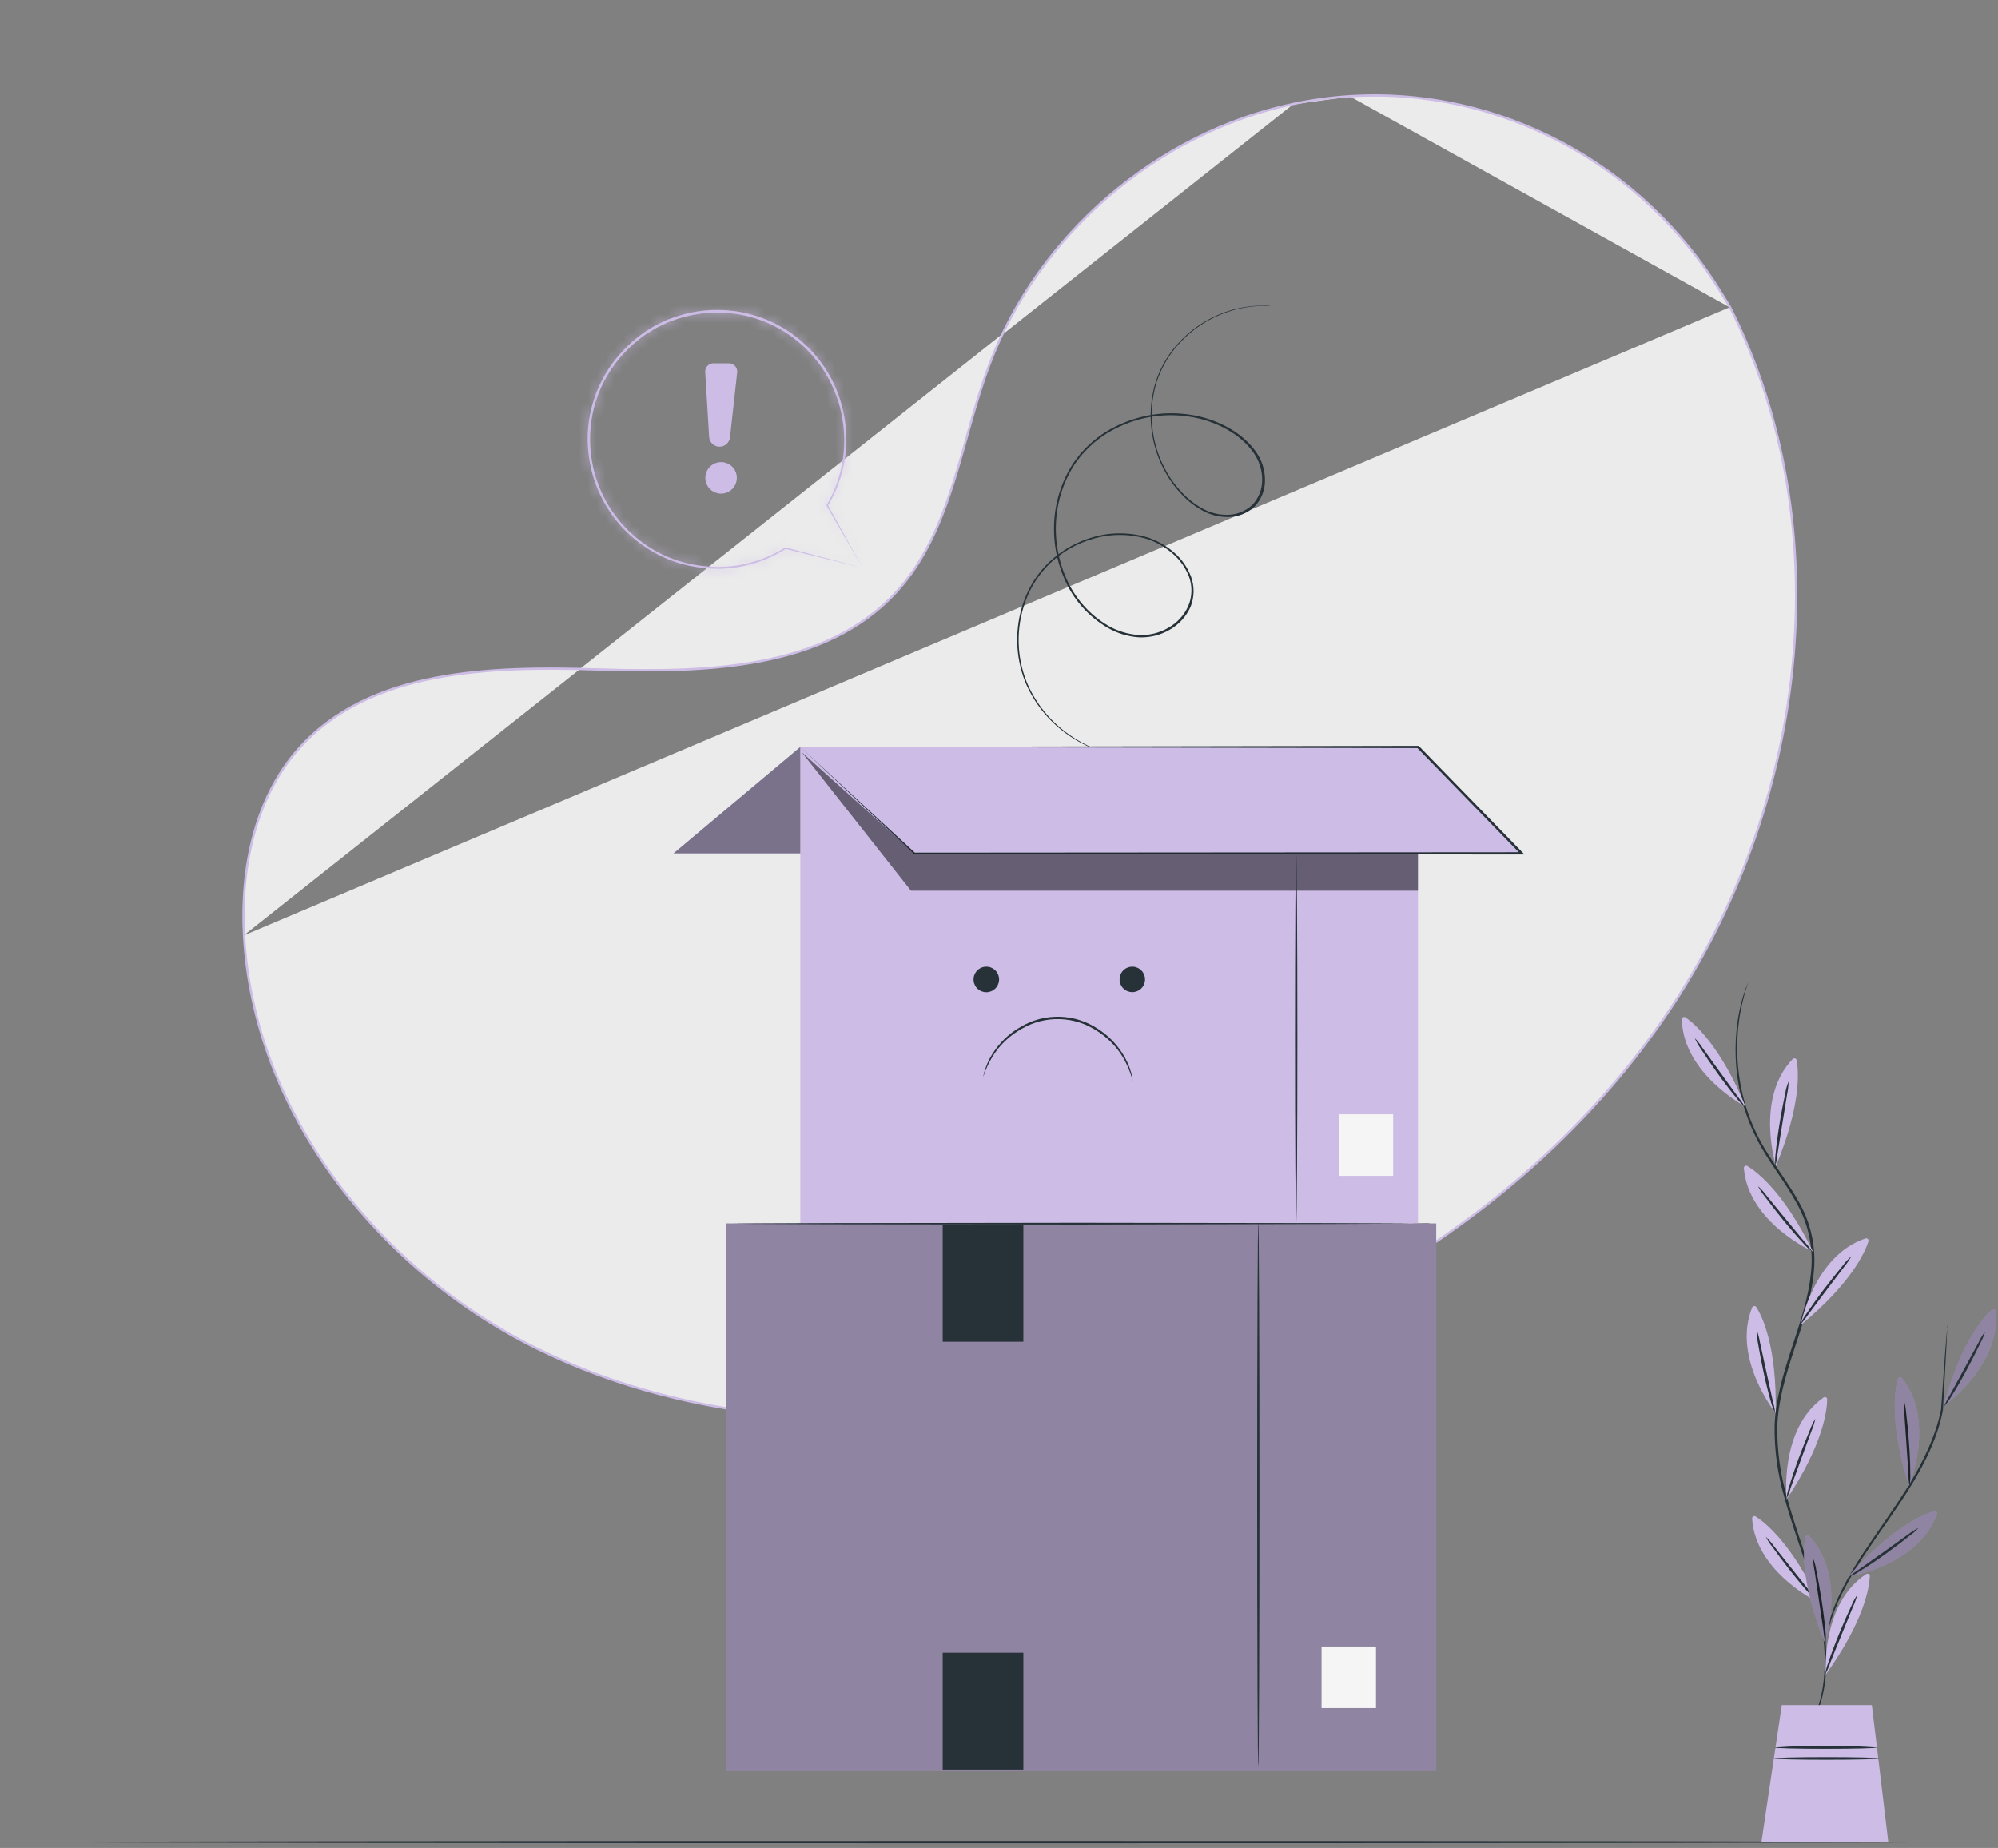 <svg width="226" height="209" viewBox="0 0 226 209" fill="none" xmlns="http://www.w3.org/2000/svg">
<rect x="0" y="0" width="226" height="209" fill="#808080" stroke="none"/>
<path d="M27.558 105.804C27.149 98.26 28.749 90.248 33.787 84.612C41.829 75.618 55.557 75.304 67.616 75.672C79.675 76.041 93.393 75.767 101.47 66.798C105.778 62.02 107.538 55.751 109.304 49.462C110.083 46.686 110.864 43.907 111.865 41.25C117.406 26.501 130.825 14.98 146.247 11.721M27.558 105.804C28.634 125.781 42.731 143.645 60.66 152.525C78.588 161.404 99.696 162.202 119.319 158.295C146.805 152.814 172.946 137.795 188.657 114.589C204.368 91.384 208.325 59.767 195.733 34.718M27.558 105.804L27.644 105.8C27.236 98.268 28.834 90.282 33.851 84.669C37.855 80.191 43.278 77.87 49.212 76.716C55.146 75.561 61.584 75.574 67.613 75.758C73.643 75.943 80.096 75.967 86.052 74.821C92.01 73.676 97.479 71.359 101.534 66.856C104.651 63.399 106.437 59.166 107.852 54.721C108.4 52.998 108.894 51.241 109.387 49.485C109.53 48.975 109.673 48.466 109.817 47.957C110.46 45.694 111.129 43.446 111.945 41.281L111.945 41.281C117.476 26.558 130.871 15.058 146.265 11.806M27.558 105.804L27.644 105.8C28.718 125.739 42.791 143.579 60.698 152.448C78.605 161.316 99.692 162.115 119.302 158.211C146.771 152.733 172.889 137.725 188.586 114.541C204.281 91.359 208.232 59.776 195.658 34.76M195.733 34.718L194.676 32.998C185.777 18.518 169.687 9.788 152.725 10.839M195.733 34.718L195.659 34.763L195.658 34.76M195.733 34.718L195.656 34.756C195.656 34.757 195.657 34.758 195.658 34.76M152.725 10.839C150.547 10.977 148.382 11.272 146.247 11.721M152.725 10.839L152.73 10.925C152.73 10.925 152.73 10.925 152.73 10.925M152.725 10.839L152.73 10.925M146.247 11.721L146.265 11.806M146.247 11.721L146.265 11.806C146.265 11.806 146.265 11.806 146.265 11.806M146.265 11.806C148.396 11.357 150.557 11.063 152.73 10.925M195.658 34.76L194.603 33.044C185.719 18.589 169.659 9.876 152.73 10.925" fill="#EBEBEB" stroke="#CCBCE6" stroke-width="0.172"/>
<mask id="path-2-inside-1_107_5759" fill="white">
<path d="M97.576 64.216L88.826 62.063H88.891C86.631 63.5 84.019 64.285 81.341 64.33C79.757 64.337 78.179 64.107 76.662 63.647C73.996 62.791 71.63 61.189 69.844 59.031C68.059 56.873 66.928 54.249 66.587 51.469C66.319 49.367 66.516 47.231 67.165 45.213C67.815 43.196 68.9 41.345 70.344 39.794C71.103 38.96 71.954 38.215 72.88 37.572C73.349 37.278 73.817 36.974 74.305 36.719L75.048 36.361L75.417 36.181L75.805 36.042C77.806 35.266 79.953 34.938 82.094 35.08C84.963 35.267 87.714 36.298 89.998 38.045C92.282 39.792 93.998 42.176 94.93 44.897C95.448 46.419 95.72 48.013 95.737 49.62C95.75 52.292 95.024 54.915 93.639 57.2V57.12C96.071 61.51 97.297 63.727 97.571 64.216C97.287 63.717 96.016 61.54 93.5 57.194V57.155V57.115C94.835 54.852 95.524 52.267 95.493 49.64C95.47 48.059 95.194 46.491 94.676 44.996C93.754 42.331 92.067 39.997 89.826 38.287C87.584 36.576 84.888 35.565 82.074 35.379C79.975 35.242 77.871 35.565 75.91 36.326L75.531 36.46L75.168 36.64L74.44 36.989C73.942 37.243 73.503 37.537 73.04 37.826C72.131 38.452 71.296 39.177 70.548 39.988C69.131 41.511 68.065 43.327 67.427 45.308C66.789 47.288 66.594 49.385 66.856 51.449C67.318 55.231 69.258 58.676 72.253 61.031C73.591 62.092 75.111 62.902 76.737 63.423C78.227 63.884 79.777 64.117 81.337 64.116C83.982 64.088 86.568 63.331 88.811 61.928H88.841H88.896L97.576 64.216Z"/>
</mask>
<path d="M97.576 64.216L88.826 62.063H88.891C86.631 63.5 84.019 64.285 81.341 64.33C79.757 64.337 78.179 64.107 76.662 63.647C73.996 62.791 71.63 61.189 69.844 59.031C68.059 56.873 66.928 54.249 66.587 51.469C66.319 49.367 66.516 47.231 67.165 45.213C67.815 43.196 68.9 41.345 70.344 39.794C71.103 38.96 71.954 38.215 72.88 37.572C73.349 37.278 73.817 36.974 74.305 36.719L75.048 36.361L75.417 36.181L75.805 36.042C77.806 35.266 79.953 34.938 82.094 35.08C84.963 35.267 87.714 36.298 89.998 38.045C92.282 39.792 93.998 42.176 94.93 44.897C95.448 46.419 95.72 48.013 95.737 49.62C95.75 52.292 95.024 54.915 93.639 57.2V57.12C96.071 61.51 97.297 63.727 97.571 64.216C97.287 63.717 96.016 61.54 93.5 57.194V57.155V57.115C94.835 54.852 95.524 52.267 95.493 49.64C95.47 48.059 95.194 46.491 94.676 44.996C93.754 42.331 92.067 39.997 89.826 38.287C87.584 36.576 84.888 35.565 82.074 35.379C79.975 35.242 77.871 35.565 75.91 36.326L75.531 36.46L75.168 36.64L74.44 36.989C73.942 37.243 73.503 37.537 73.04 37.826C72.131 38.452 71.296 39.177 70.548 39.988C69.131 41.511 68.065 43.327 67.427 45.308C66.789 47.288 66.594 49.385 66.856 51.449C67.318 55.231 69.258 58.676 72.253 61.031C73.591 62.092 75.111 62.902 76.737 63.423C78.227 63.884 79.777 64.117 81.337 64.116C83.982 64.088 86.568 63.331 88.811 61.928H88.841H88.896L97.576 64.216Z" fill="#CCBCE6"/>
<path d="M97.576 64.216L97.287 65.389L97.884 63.047L97.576 64.216ZM88.826 62.063V60.854L88.537 63.236L88.826 62.063ZM88.891 62.063L89.539 63.083L93.042 60.854H88.891V62.063ZM81.341 64.33L81.347 65.539L81.355 65.539L81.362 65.538L81.341 64.33ZM76.662 63.647L76.293 64.798L76.302 64.801L76.312 64.804L76.662 63.647ZM66.587 51.469L67.787 51.322L67.786 51.316L66.587 51.469ZM70.344 39.794L71.229 40.617L71.238 40.608L70.344 39.794ZM72.88 37.572L72.238 36.548L72.214 36.563L72.191 36.579L72.88 37.572ZM74.305 36.719L73.78 35.631L73.763 35.639L73.748 35.648L74.305 36.719ZM75.048 36.361L75.574 37.449L75.577 37.447L75.048 36.361ZM75.417 36.181L75.008 35.044L74.947 35.066L74.888 35.095L75.417 36.181ZM75.805 36.042L76.214 37.179L76.228 37.174L76.242 37.169L75.805 36.042ZM82.094 35.08L82.014 36.286L82.016 36.286L82.094 35.08ZM94.93 44.897L96.074 44.508L96.073 44.505L94.93 44.897ZM95.737 49.62L96.946 49.615L96.946 49.607L95.737 49.62ZM93.639 57.2H92.431V61.526L94.673 57.826L93.639 57.2ZM93.639 57.12L94.697 56.534L92.431 52.444V57.12H93.639ZM97.571 64.216L96.521 64.814L98.625 63.624L97.571 64.216ZM93.5 57.194H92.291V57.519L92.454 57.8L93.5 57.194ZM93.5 57.115L92.459 56.501L92.291 56.785V57.115H93.5ZM95.493 49.64L96.701 49.626L96.701 49.623L95.493 49.64ZM94.676 44.996L93.534 45.391L93.534 45.392L94.676 44.996ZM82.074 35.379L82.153 34.173L82.153 34.173L82.074 35.379ZM75.91 36.326L76.315 37.465L76.331 37.459L76.347 37.453L75.91 36.326ZM75.531 36.46L75.127 35.322L75.06 35.345L74.997 35.377L75.531 36.46ZM75.168 36.64L75.69 37.73L75.702 37.724L75.168 36.64ZM74.44 36.989L73.918 35.899L73.904 35.905L73.891 35.912L74.44 36.989ZM73.04 37.826L72.4 36.8L72.377 36.815L72.354 36.831L73.04 37.826ZM70.548 39.988L71.433 40.812L71.437 40.807L70.548 39.988ZM66.856 51.449L68.056 51.303L68.055 51.297L66.856 51.449ZM72.253 61.031L73.003 60.084L73 60.081L72.253 61.031ZM76.737 63.423L76.369 64.574L76.38 64.578L76.737 63.423ZM81.337 64.116L81.338 65.324L81.349 65.324L81.337 64.116ZM88.811 61.928V60.72H88.464L88.17 60.904L88.811 61.928ZM88.896 61.928L89.204 60.76L89.052 60.72H88.896V61.928ZM97.865 63.042L89.115 60.889L88.537 63.236L97.287 65.389L97.865 63.042ZM88.826 63.271H88.891V60.854H88.826V63.271ZM88.242 61.043C86.171 62.361 83.775 63.08 81.321 63.122L81.362 65.538C84.262 65.489 87.092 64.639 89.539 63.083L88.242 61.043ZM81.336 63.121C79.872 63.128 78.415 62.916 77.013 62.491L76.312 64.804C77.944 65.299 79.641 65.546 81.347 65.539L81.336 63.121ZM77.032 62.497C74.585 61.711 72.414 60.241 70.775 58.261L68.913 59.802C70.846 62.138 73.406 63.871 76.293 64.798L77.032 62.497ZM70.775 58.261C69.137 56.281 68.1 53.873 67.787 51.322L65.387 51.617C65.757 54.626 66.981 57.466 68.913 59.802L70.775 58.261ZM67.786 51.316C67.54 49.389 67.721 47.432 68.316 45.583L66.015 44.843C65.311 47.029 65.097 49.344 65.388 51.622L67.786 51.316ZM68.316 45.583C68.911 43.734 69.905 42.039 71.229 40.617L69.46 38.971C67.894 40.652 66.719 42.657 66.015 44.843L68.316 45.583ZM71.238 40.608C71.936 39.841 72.718 39.156 73.57 38.564L72.191 36.579C71.19 37.274 70.271 38.079 69.45 38.98L71.238 40.608ZM73.523 38.595C74.015 38.286 74.43 38.017 74.864 37.792L73.748 35.648C73.204 35.93 72.683 36.269 72.238 36.548L73.523 38.595ZM74.831 37.808L75.574 37.449L74.522 35.273L73.78 35.631L74.831 37.808ZM75.577 37.447L75.945 37.268L74.888 35.095L74.519 35.274L75.577 37.447ZM75.825 37.319L76.214 37.179L75.397 34.904L75.008 35.044L75.825 37.319ZM76.242 37.169C78.079 36.457 80.049 36.156 82.014 36.286L82.174 33.874C79.857 33.72 77.534 34.076 75.369 34.915L76.242 37.169ZM82.016 36.286C84.647 36.457 87.169 37.403 89.264 39.005L90.732 37.085C88.258 35.193 85.28 34.076 82.172 33.874L82.016 36.286ZM89.264 39.005C91.359 40.607 92.932 42.793 93.787 45.288L96.073 44.505C95.064 41.559 93.206 38.977 90.732 37.085L89.264 39.005ZM93.786 45.286C94.262 46.686 94.513 48.154 94.529 49.633L96.946 49.607C96.927 47.872 96.633 46.151 96.074 44.508L93.786 45.286ZM94.529 49.626C94.54 52.075 93.875 54.479 92.606 56.573L94.673 57.826C96.173 55.35 96.959 52.509 96.946 49.615L94.529 49.626ZM94.848 57.2V57.12H92.431V57.2H94.848ZM92.582 57.705C95.011 62.091 96.241 64.315 96.517 64.807L98.625 63.624C98.353 63.14 97.131 60.928 94.697 56.534L92.582 57.705ZM98.621 63.617C98.334 63.114 97.057 60.926 94.546 56.589L92.454 57.8C94.975 62.154 96.24 64.32 96.521 64.814L98.621 63.617ZM94.708 57.194V57.155H92.291V57.194H94.708ZM94.708 57.155V57.115H92.291V57.155H94.708ZM94.541 57.729C95.988 55.276 96.735 52.474 96.701 49.626L94.285 49.654C94.313 52.06 93.681 54.428 92.459 56.501L94.541 57.729ZM96.701 49.623C96.677 47.912 96.378 46.217 95.818 44.6L93.534 45.392C94.01 46.765 94.263 48.205 94.285 49.658L96.701 49.623ZM95.818 44.601C94.819 41.712 92.99 39.181 90.559 37.326L89.093 39.247C91.145 40.814 92.69 42.951 93.534 45.391L95.818 44.601ZM90.559 37.326C88.128 35.471 85.204 34.374 82.153 34.173L81.995 36.585C84.571 36.755 87.04 37.681 89.093 39.247L90.559 37.326ZM82.153 34.173C79.878 34.025 77.598 34.375 75.473 35.199L76.347 37.453C78.144 36.756 80.072 36.46 81.995 36.585L82.153 34.173ZM75.505 35.187L75.127 35.322L75.936 37.599L76.315 37.465L75.505 35.187ZM74.997 35.377L74.633 35.556L75.702 37.724L76.066 37.544L74.997 35.377ZM74.645 35.55L73.918 35.899L74.963 38.078L75.69 37.73L74.645 35.55ZM73.891 35.912C73.332 36.197 72.821 36.538 72.4 36.8L73.679 38.851C74.186 38.536 74.552 38.288 74.989 38.065L73.891 35.912ZM72.354 36.831C71.372 37.507 70.468 38.292 69.659 39.17L71.437 40.807C72.124 40.062 72.891 39.396 73.725 38.821L72.354 36.831ZM69.664 39.165C68.125 40.818 66.969 42.788 66.277 44.937L68.577 45.678C69.161 43.867 70.136 42.205 71.433 40.812L69.664 39.165ZM66.277 44.937C65.584 47.086 65.373 49.361 65.657 51.601L68.055 51.297C67.815 49.408 67.993 47.49 68.577 45.678L66.277 44.937ZM65.656 51.596C66.157 55.694 68.26 59.428 71.505 61.981L73 60.081C70.256 57.923 68.479 54.767 68.056 51.303L65.656 51.596ZM71.502 61.979C72.955 63.13 74.603 64.009 76.369 64.574L77.106 62.272C75.618 61.796 74.228 61.054 73.003 60.084L71.502 61.979ZM76.38 64.578C77.986 65.074 79.657 65.326 81.338 65.324L81.335 62.907C79.898 62.908 78.468 62.693 77.094 62.269L76.38 64.578ZM81.349 65.324C84.217 65.294 87.02 64.473 89.452 62.953L88.17 60.904C86.116 62.188 83.747 62.881 81.323 62.907L81.349 65.324ZM88.811 63.137H88.841V60.72H88.811V63.137ZM88.841 63.137H88.896V60.72H88.841V63.137ZM88.588 63.097L97.268 65.384L97.884 63.047L89.204 60.76L88.588 63.097Z" fill="#CCBCE6" mask="url(#path-2-inside-1_107_5759)"/>
<path d="M220.114 208.339C220.114 208.414 172.217 208.469 113.154 208.469C54.091 208.469 6.185 208.414 6.185 208.339C6.185 208.264 54.072 208.209 113.154 208.209C172.237 208.209 220.114 208.269 220.114 208.339Z" fill="#263238"/>
<path d="M204.722 195.298C204.745 195.226 204.775 195.156 204.811 195.089C204.881 194.94 204.976 194.74 205.091 194.486C205.437 193.708 205.716 192.901 205.923 192.074C206.471 189.932 206.665 186.658 205.853 182.771C205.412 180.652 204.834 178.563 204.124 176.518C203.396 174.3 202.544 171.948 201.852 169.402C201.07 166.746 200.692 163.988 200.73 161.22C200.835 158.325 201.692 155.44 202.634 152.56C203.576 149.679 204.547 146.874 204.836 144.034C205.158 141.31 204.61 138.554 203.272 136.161C202.026 133.863 200.456 131.895 199.285 129.862C198.189 127.973 197.381 125.931 196.889 123.803C196.181 120.722 196.129 117.527 196.734 114.425C196.955 113.29 197.288 112.18 197.731 111.111C197.717 111.186 197.697 111.259 197.671 111.331L197.472 111.963C197.302 112.521 197.078 113.359 196.864 114.455C196.307 117.543 196.39 120.713 197.108 123.768C197.608 125.87 198.419 127.885 199.515 129.748C200.686 131.741 202.26 133.734 203.536 136.041C204.907 138.483 205.47 141.297 205.145 144.079C204.851 146.959 203.875 149.794 202.933 152.669C201.991 155.544 201.144 158.4 201.039 161.245C200.995 163.985 201.364 166.717 202.136 169.347C202.818 171.878 203.655 174.23 204.378 176.458C205.082 178.514 205.648 180.615 206.072 182.746C206.864 186.663 206.64 189.972 206.072 192.119C205.85 192.947 205.551 193.753 205.18 194.526L204.871 195.119C204.828 195.184 204.778 195.244 204.722 195.298Z" fill="#263238"/>
<path d="M200.88 131.87C200.88 131.87 198.498 124.242 202.773 119.777C202.806 119.741 202.849 119.715 202.896 119.702C202.943 119.689 202.993 119.689 203.04 119.702C203.087 119.715 203.129 119.742 203.162 119.778C203.195 119.814 203.218 119.858 203.227 119.906C203.456 121.167 203.74 125.004 200.88 131.87Z" fill="#CCBCE6"/>
<path d="M202.31 122.318C202.303 122.79 202.249 123.261 202.151 123.723C201.991 124.695 201.807 125.831 201.607 127.087C201.408 128.342 201.224 129.483 201.069 130.45C201.026 130.921 200.942 131.388 200.82 131.845C200.773 131.374 200.783 130.899 200.85 130.43C200.93 129.558 201.084 128.362 201.299 127.047C201.513 125.731 201.747 124.555 201.931 123.693C202.004 123.222 202.131 122.76 202.31 122.318Z" fill="#263238"/>
<path d="M203.68 149.864C203.68 149.864 205.14 142.005 211.01 140.062C211.056 140.046 211.106 140.043 211.154 140.054C211.202 140.064 211.246 140.088 211.281 140.122C211.316 140.156 211.341 140.199 211.353 140.247C211.365 140.294 211.364 140.344 211.349 140.391C210.96 141.602 209.421 145.125 203.68 149.864Z" fill="#CCBCE6"/>
<path d="M209.411 142.081C209.183 142.496 208.916 142.888 208.613 143.252L206.555 145.967L204.512 148.693C204.255 149.088 203.963 149.46 203.64 149.804C203.822 149.366 204.057 148.951 204.338 148.568C204.836 147.836 205.514 146.849 206.331 145.788C207.148 144.727 207.891 143.795 208.454 143.117C208.734 142.737 209.055 142.39 209.411 142.081Z" fill="#263238"/>
<path d="M202.096 169.561C202.096 169.561 201.209 161.618 206.262 158.056C206.3 158.025 206.347 158.006 206.397 158.002C206.446 157.997 206.495 158.006 206.539 158.029C206.583 158.051 206.62 158.086 206.645 158.129C206.67 158.171 206.682 158.22 206.68 158.27C206.665 159.55 206.212 163.367 202.096 169.561Z" fill="#CCBCE6"/>
<path d="M205.335 160.458C205.242 160.921 205.1 161.374 204.911 161.808L203.735 165.007C203.297 166.203 202.903 167.284 202.569 168.206C202.442 168.66 202.275 169.101 202.071 169.526C202.117 169.054 202.221 168.589 202.38 168.141C202.624 167.304 203.003 166.148 203.466 164.902C203.93 163.657 204.383 162.535 204.727 161.733C204.886 161.288 205.089 160.861 205.335 160.458Z" fill="#263238"/>
<path d="M206.516 189.384C206.516 189.384 205.918 181.411 211.09 178.032C211.131 178.005 211.178 177.989 211.227 177.986C211.276 177.984 211.325 177.995 211.368 178.019C211.411 178.043 211.447 178.078 211.471 178.121C211.495 178.164 211.506 178.213 211.504 178.262C211.444 179.542 210.856 183.344 206.516 189.384Z" fill="#CCBCE6"/>
<path d="M210.064 180.404C209.952 180.865 209.793 181.312 209.59 181.74C209.221 182.647 208.783 183.733 208.3 184.894C207.816 186.055 207.393 187.136 207.024 188.048C206.876 188.498 206.688 188.933 206.461 189.349C206.527 188.877 206.649 188.416 206.825 187.973C207.099 187.146 207.517 186.01 208.026 184.779C208.534 183.549 209.022 182.442 209.396 181.655C209.573 181.216 209.797 180.796 210.064 180.404Z" fill="#263238"/>
<path d="M197.452 125.168C197.452 125.168 190.386 121.461 190.231 115.287C190.231 115.239 190.244 115.191 190.268 115.149C190.293 115.107 190.328 115.073 190.37 115.049C190.412 115.026 190.46 115.014 190.509 115.016C190.557 115.017 190.604 115.032 190.645 115.058C191.696 115.785 194.616 118.297 197.452 125.168Z" fill="#CCBCE6"/>
<path d="M191.701 117.41C192.033 117.749 192.328 118.121 192.583 118.521C193.161 119.313 193.834 120.25 194.576 121.281L196.57 124.032C196.873 124.394 197.143 124.782 197.377 125.193C197.012 124.89 196.686 124.543 196.405 124.162C195.842 123.494 195.105 122.537 194.327 121.456C193.55 120.375 192.867 119.373 192.399 118.64C192.124 118.256 191.89 117.843 191.701 117.41Z" fill="#263238"/>
<path d="M205.06 141.547C205.06 141.547 197.765 138.283 197.252 132.12C197.248 132.071 197.257 132.023 197.279 131.979C197.301 131.936 197.334 131.899 197.375 131.873C197.417 131.847 197.464 131.834 197.513 131.833C197.561 131.833 197.609 131.845 197.651 131.87C198.742 132.533 201.807 134.855 205.06 141.547Z" fill="#CCBCE6"/>
<path d="M198.857 134.152C199.208 134.469 199.525 134.821 199.803 135.204L201.966 137.84L204.134 140.466C204.458 140.809 204.752 141.181 205.011 141.577C204.628 141.295 204.28 140.969 203.974 140.605C203.376 139.967 202.579 139.061 201.737 138.029C200.895 136.998 200.157 136.036 199.639 135.333C199.335 134.97 199.073 134.574 198.857 134.152Z" fill="#263238"/>
<path d="M200.85 159.83C200.85 159.83 195.867 153.601 198.194 147.871C198.213 147.826 198.243 147.787 198.282 147.758C198.321 147.729 198.368 147.712 198.416 147.707C198.465 147.703 198.513 147.713 198.557 147.734C198.6 147.756 198.637 147.79 198.663 147.831C199.355 148.912 201.015 152.38 200.85 159.83Z" fill="#CCBCE6"/>
<path d="M198.697 150.402C198.868 150.844 198.991 151.304 199.066 151.772C199.275 152.729 199.52 153.855 199.789 155.101C200.058 156.347 200.312 157.468 200.521 158.424C200.654 158.879 200.746 159.344 200.795 159.815C200.576 159.391 200.409 158.943 200.297 158.479C200.053 157.637 199.754 156.486 199.475 155.161C199.196 153.835 198.976 152.669 198.837 151.812C198.739 151.348 198.692 150.876 198.697 150.402Z" fill="#263238"/>
<path d="M205.833 181.311C205.833 181.311 198.593 177.928 198.184 171.759C198.18 171.71 198.189 171.66 198.211 171.616C198.233 171.572 198.266 171.535 198.308 171.509C198.351 171.483 198.399 171.469 198.448 171.469C198.498 171.469 198.546 171.484 198.588 171.51C199.659 172.193 202.684 174.569 205.833 181.311Z" fill="#CCBCE6"/>
<path d="M199.739 173.812C200.081 174.139 200.391 174.497 200.665 174.883L202.783 177.549L204.906 180.215C205.225 180.564 205.512 180.941 205.763 181.341C205.392 181.05 205.057 180.716 204.766 180.345C204.173 179.697 203.396 178.775 202.569 177.729C201.742 176.682 201.024 175.711 200.516 174.998C200.211 174.634 199.951 174.236 199.739 173.812Z" fill="#263238"/>
<path d="M220.239 149.898C220.239 149.898 220.239 149.958 220.239 150.073C220.239 150.187 220.239 150.377 220.239 150.571C220.239 151.069 220.189 151.702 220.154 152.51C220.064 154.214 219.93 156.591 219.775 159.431C219.277 162.321 217.782 165.525 215.789 168.639C214.339 170.931 212.799 173.014 211.503 174.953C210.321 176.654 209.259 178.435 208.324 180.284C207.706 181.534 207.205 182.839 206.829 184.181C206.705 184.655 206.605 185.028 206.55 185.282C206.527 185.415 206.492 185.545 206.446 185.671C206.448 185.537 206.464 185.403 206.496 185.272C206.53 185.013 206.605 184.635 206.72 184.151C207.055 182.785 207.531 181.458 208.14 180.19C209.066 178.326 210.127 176.532 211.314 174.823C212.62 172.87 214.13 170.782 215.575 168.505C217.543 165.405 219.008 162.251 219.561 159.406C219.76 156.571 219.925 154.199 220.059 152.495C220.124 151.687 220.179 151.045 220.219 150.561C220.219 150.362 220.254 150.192 220.269 150.063C220.252 150.01 220.242 149.954 220.239 149.898Z" fill="#263238"/>
<path d="M215.928 168.067C215.928 168.067 218.993 160.692 215.141 155.853C215.111 155.815 215.071 155.785 215.025 155.768C214.979 155.75 214.93 155.746 214.882 155.755C214.833 155.765 214.789 155.787 214.753 155.82C214.717 155.853 214.691 155.896 214.678 155.943C214.334 157.179 213.701 160.971 215.928 168.067Z" fill="#CCBCE6"/>
<path d="M215.37 158.43C215.503 158.884 215.584 159.352 215.615 159.825C215.724 160.692 215.844 161.893 215.938 163.223C216.033 164.554 216.078 165.76 216.078 166.637C216.108 167.11 216.079 167.585 215.993 168.052C215.907 167.587 215.866 167.115 215.869 166.642C215.804 165.645 215.724 164.514 215.639 163.243C215.555 161.973 215.475 160.822 215.405 159.845C215.347 159.375 215.336 158.901 215.37 158.43Z" fill="#263238"/>
<g opacity="0.3">
<path d="M215.928 168.067C215.928 168.067 218.993 160.692 215.141 155.853C215.111 155.815 215.071 155.785 215.025 155.768C214.979 155.75 214.93 155.746 214.882 155.755C214.833 155.765 214.789 155.787 214.753 155.82C214.717 155.853 214.691 155.896 214.678 155.943C214.334 157.179 213.701 160.971 215.928 168.067Z" fill="black"/>
</g>
<path d="M206.436 185.851C206.436 185.851 208.892 178.247 204.657 173.742C204.624 173.706 204.582 173.68 204.535 173.667C204.488 173.653 204.439 173.653 204.392 173.666C204.345 173.679 204.303 173.704 204.269 173.74C204.236 173.775 204.213 173.819 204.203 173.867C203.964 175.122 203.64 178.959 206.436 185.851Z" fill="#CCBCE6"/>
<path d="M205.095 176.273C205.268 176.716 205.389 177.178 205.454 177.649C205.634 178.501 205.848 179.692 206.052 181.007C206.256 182.323 206.396 183.524 206.471 184.396C206.535 184.866 206.544 185.343 206.496 185.816C206.377 185.358 206.297 184.891 206.256 184.421C206.112 183.449 205.943 182.313 205.758 181.052C205.574 179.791 205.394 178.655 205.26 177.684C205.159 177.22 205.104 176.748 205.095 176.273Z" fill="#263238"/>
<g opacity="0.3">
<path d="M206.436 185.851C206.436 185.851 208.892 178.247 204.657 173.742C204.624 173.706 204.582 173.68 204.535 173.667C204.488 173.653 204.439 173.653 204.392 173.666C204.345 173.679 204.303 173.704 204.269 173.74C204.236 173.775 204.213 173.819 204.203 173.867C203.964 175.122 203.64 178.959 206.436 185.851Z" fill="black"/>
</g>
<path d="M219.835 159.052C219.835 159.052 226.378 154.468 225.72 148.319C225.715 148.271 225.696 148.225 225.667 148.186C225.637 148.147 225.598 148.118 225.552 148.1C225.507 148.083 225.458 148.078 225.41 148.087C225.362 148.095 225.318 148.117 225.281 148.15C224.33 149.007 221.778 151.857 219.835 159.052Z" fill="#CCBCE6"/>
<g opacity="0.3">
<path d="M219.835 159.052C219.835 159.052 226.378 154.468 225.72 148.319C225.715 148.271 225.696 148.225 225.667 148.186C225.637 148.147 225.598 148.118 225.552 148.1C225.507 148.083 225.458 148.078 225.41 148.087C225.362 148.095 225.318 148.117 225.281 148.15C224.33 149.007 221.778 151.857 219.835 159.052Z" fill="black"/>
</g>
<path d="M224.534 150.616C224.404 151.073 224.222 151.512 223.991 151.927C223.617 152.714 223.074 153.79 222.441 154.966C221.808 156.142 221.2 157.184 220.732 157.921C220.502 158.335 220.222 158.72 219.9 159.067C220.075 158.629 220.292 158.208 220.548 157.812C221.016 156.95 221.569 155.943 222.177 154.822L223.802 151.832C224.006 151.404 224.251 150.997 224.534 150.616Z" fill="#263238"/>
<path d="M209.077 178.311C209.077 178.311 216.97 177.081 219.083 171.27C219.1 171.225 219.104 171.176 219.095 171.128C219.086 171.081 219.064 171.037 219.032 171.001C218.999 170.964 218.958 170.938 218.911 170.924C218.865 170.91 218.816 170.909 218.769 170.922C217.538 171.29 213.97 172.711 209.077 178.311Z" fill="#CCBCE6"/>
<g opacity="0.3">
<path d="M209.077 178.311C209.077 178.311 216.97 177.081 219.083 171.27C219.1 171.225 219.104 171.176 219.095 171.128C219.086 171.081 219.064 171.037 219.032 171.001C218.999 170.964 218.958 170.938 218.911 170.924C218.865 170.91 218.816 170.909 218.769 170.922C217.538 171.29 213.97 172.711 209.077 178.311Z" fill="black"/>
</g>
<path d="M217.01 172.81C216.69 173.159 216.332 173.472 215.943 173.742C215.261 174.29 214.299 175.018 213.218 175.795C212.137 176.572 211.125 177.235 210.378 177.693C209.988 177.965 209.566 178.188 209.122 178.356C209.475 178.041 209.857 177.759 210.263 177.514L213.043 175.551L215.819 173.558C216.188 173.267 216.587 173.016 217.01 172.81Z" fill="#263238"/>
<path d="M201.543 192.842L199.24 208.339H213.591L211.733 192.842H201.543Z" fill="#CCBCE6"/>
<path d="M212.311 197.64C212.311 197.725 209.72 197.79 206.526 197.79C203.332 197.79 200.736 197.725 200.736 197.64C202.662 197.493 204.594 197.443 206.526 197.491C208.455 197.443 210.386 197.493 212.311 197.64Z" fill="#263238"/>
<path d="M212.59 198.876C212.59 198.961 209.914 199.026 206.61 199.026C203.307 199.026 200.631 198.961 200.631 198.876C200.631 198.791 203.307 198.727 206.61 198.727C209.914 198.727 212.59 198.791 212.59 198.876Z" fill="#263238"/>
<path d="M143.755 34.618C143.755 34.618 143.62 34.618 143.361 34.618C142.983 34.595 142.603 34.595 142.225 34.618C140.761 34.703 139.323 35.041 137.974 35.614C135.836 36.511 133.975 37.961 132.583 39.815C131.724 40.973 131.086 42.279 130.699 43.667C129.827 46.974 130.298 50.492 132.01 53.453C132.476 54.273 133.046 55.03 133.704 55.706C134.368 56.421 135.142 57.027 135.996 57.5C136.873 57.993 137.866 58.242 138.871 58.222C139.908 58.21 140.903 57.808 141.657 57.096C142.021 56.714 142.307 56.264 142.498 55.771C142.688 55.279 142.78 54.754 142.768 54.226C142.76 53.129 142.412 52.062 141.771 51.171C140.481 49.352 138.388 48.132 136.161 47.474C133.851 46.825 131.412 46.791 129.085 47.374C127.897 47.683 126.752 48.139 125.676 48.73C124.59 49.342 123.604 50.117 122.751 51.027C122.547 51.261 122.313 51.475 122.129 51.734L121.565 52.492C121.223 53.025 120.917 53.581 120.649 54.156C120.116 55.323 119.752 56.559 119.567 57.828C119.206 60.364 119.55 62.95 120.564 65.303C121.533 67.601 123.22 69.524 125.372 70.784C126.416 71.38 127.581 71.733 128.781 71.816C129.957 71.881 131.126 71.601 132.144 71.008C133.155 70.45 133.953 69.574 134.417 68.517C134.854 67.475 134.884 66.306 134.501 65.243C134.107 64.217 133.463 63.306 132.628 62.592C131.817 61.892 130.882 61.349 129.872 60.993C127.902 60.371 125.793 60.335 123.803 60.888C121.94 61.393 120.229 62.346 118.82 63.663C117.536 64.894 116.558 66.407 115.965 68.083C114.927 70.992 114.974 74.177 116.099 77.053C116.976 79.2 118.388 81.086 120.2 82.534C121.342 83.449 122.613 84.19 123.972 84.731C124.441 84.906 124.804 85.035 125.054 85.105L125.422 85.225C125.422 85.225 125.293 85.2 125.044 85.13C124.675 85.031 124.313 84.913 123.957 84.776C122.58 84.259 121.292 83.529 120.14 82.614C118.298 81.167 116.858 79.271 115.96 77.108C114.815 74.204 114.757 70.986 115.795 68.043C116.39 66.342 117.378 64.805 118.68 63.559C120.11 62.215 121.846 61.239 123.738 60.718C125.77 60.151 127.924 60.186 129.937 60.818C130.977 61.181 131.939 61.737 132.772 62.458C133.641 63.195 134.309 64.139 134.715 65.203C135.125 66.314 135.108 67.538 134.666 68.636C134.174 69.736 133.34 70.646 132.289 71.233C131.233 71.848 130.021 72.142 128.801 72.08C127.572 71.994 126.379 71.629 125.313 71.013C123.111 69.736 121.382 67.78 120.385 65.437C119.349 63.042 118.994 60.407 119.358 57.823C119.548 56.529 119.921 55.267 120.464 54.076C120.738 53.489 121.051 52.922 121.401 52.377L121.979 51.605C122.163 51.341 122.403 51.106 122.612 50.877C123.485 49.95 124.493 49.161 125.602 48.535C126.702 47.933 127.874 47.471 129.09 47.16C131.461 46.566 133.947 46.602 136.3 47.265C138.572 47.942 140.7 49.183 142.04 51.067C142.714 51.994 143.08 53.109 143.087 54.256C143.111 55.384 142.686 56.475 141.906 57.29C141.109 58.039 140.059 58.46 138.966 58.471C137.92 58.495 136.887 58.235 135.976 57.719C135.101 57.236 134.311 56.615 133.634 55.88C132.967 55.189 132.39 54.418 131.915 53.583C130.173 50.567 129.7 46.982 130.6 43.617C130.998 42.213 131.652 40.893 132.528 39.725C133.946 37.857 135.839 36.403 138.009 35.515C139.369 34.952 140.819 34.635 142.29 34.578C142.671 34.553 143.054 34.553 143.436 34.578L143.755 34.618Z" fill="#263238"/>
<path d="M160.392 84.478H90.526V138.363H160.392V84.478Z" fill="#CCBCE6"/>
<path d="M90.526 84.478L103.432 96.516H172.112L160.392 84.478H90.526Z" fill="#CCBCE6"/>
<path d="M90.526 84.477L160.412 84.353H160.467L160.506 84.387L172.107 96.302L172.226 96.426L172.441 96.645H172.132L103.452 96.591H103.422L90.526 84.477L103.482 96.436H103.427L172.107 96.386L172.017 96.606L171.893 96.481L160.297 84.567L160.387 84.607L90.526 84.477Z" fill="#263238"/>
<path d="M111.514 109.327C111.136 109.341 110.778 109.503 110.517 109.778C110.257 110.053 110.115 110.419 110.122 110.797C110.129 111.176 110.284 111.537 110.554 111.802C110.824 112.068 111.188 112.216 111.567 112.216C111.945 112.216 112.309 112.068 112.579 111.802C112.849 111.537 113.005 111.176 113.011 110.797C113.018 110.419 112.876 110.053 112.616 109.778C112.355 109.503 111.997 109.341 111.619 109.327" fill="#263238"/>
<path d="M128.023 109.327C127.646 109.342 127.29 109.503 127.031 109.777C126.772 110.052 126.631 110.416 126.638 110.794C126.645 111.171 126.8 111.53 127.069 111.794C127.339 112.058 127.701 112.206 128.078 112.206C128.455 112.206 128.817 112.058 129.087 111.794C129.356 111.53 129.511 111.171 129.518 110.794C129.525 110.416 129.384 110.052 129.125 109.777C128.866 109.503 128.51 109.342 128.133 109.327" fill="#263238"/>
<path d="M128.118 122.223C127.83 121.122 127.362 120.077 126.732 119.129C126.033 118.115 125.134 117.254 124.091 116.597C122.834 115.763 121.366 115.298 119.857 115.257C118.348 115.215 116.858 115.599 115.556 116.363C114.48 116.964 113.537 117.773 112.78 118.745C112.099 119.658 111.575 120.679 111.23 121.765C111.234 121.684 111.248 121.603 111.27 121.526C111.318 121.301 111.38 121.08 111.455 120.863C111.728 120.062 112.126 119.311 112.636 118.635C113.387 117.618 114.342 116.77 115.441 116.144C116.776 115.347 118.311 114.946 119.866 114.988C121.42 115.031 122.931 115.515 124.221 116.383C125.282 117.065 126.188 117.961 126.882 119.014C127.355 119.717 127.714 120.491 127.943 121.306C128.005 121.528 128.053 121.752 128.088 121.979C128.105 122.059 128.115 122.141 128.118 122.223Z" fill="#263238"/>
<path opacity="0.5" d="M90.686 85.07L103.043 100.737H160.392V96.516H103.432L90.686 85.07Z" fill="black"/>
<path d="M146.614 138.244C146.545 138.244 146.485 128.871 146.485 117.315C146.485 105.76 146.545 96.387 146.614 96.387C146.684 96.387 146.749 105.755 146.749 117.315C146.749 128.876 146.689 138.244 146.614 138.244Z" fill="#263238"/>
<path d="M157.587 126.025H151.428V132.987H157.587V126.025Z" fill="#F5F5F5"/>
<path d="M90.526 84.478L76.185 96.516H90.526V84.478Z" fill="#CCBCE6"/>
<g opacity="0.4">
<path d="M90.526 84.478L76.185 96.516H90.526V84.478Z" fill="black"/>
</g>
<path d="M162.455 138.363H82.125V200.321H162.455V138.363Z" fill="#CCBCE6"/>
<path opacity="0.3" d="M162.455 138.363H82.125V200.321H162.455V138.363Z" fill="black"/>
<path d="M142.329 199.883C142.26 199.883 142.2 186.075 142.2 169.043C142.2 152.011 142.26 138.199 142.329 138.199C142.399 138.199 142.459 152.006 142.459 169.043C142.459 186.08 142.399 199.883 142.329 199.883Z" fill="#263238"/>
<path d="M155.644 186.219H149.485V193.18H155.644V186.219Z" fill="#F5F5F5"/>
<path d="M115.755 138.527H106.631V151.747H115.755V138.527Z" fill="#263238"/>
<path d="M115.755 186.917H106.631V200.137H115.755V186.917Z" fill="#263238"/>
<path d="M161.758 138.363H161.548H160.945L158.628 138.388L150.092 138.428L121.944 138.492L93.785 138.458L85.254 138.418L82.937 138.393L85.254 138.368L93.785 138.328L121.944 138.288L150.092 138.328L158.628 138.368L160.945 138.393H161.548L161.758 138.363Z" fill="#263238"/>
<path d="M79.767 42.083L80.211 49.407C80.228 49.696 80.351 49.969 80.556 50.174C80.76 50.378 81.033 50.501 81.322 50.519C81.626 50.536 81.925 50.436 82.157 50.239C82.39 50.043 82.539 49.765 82.573 49.462L83.385 42.122C83.399 41.991 83.385 41.858 83.344 41.733C83.303 41.607 83.236 41.492 83.147 41.394C83.057 41.297 82.949 41.219 82.827 41.167C82.706 41.115 82.575 41.089 82.443 41.091H80.664C80.539 41.095 80.416 41.124 80.303 41.176C80.19 41.228 80.088 41.303 80.004 41.396C79.921 41.488 79.856 41.597 79.816 41.715C79.775 41.833 79.758 41.958 79.767 42.083Z" fill="#CCBCE6"/>
<path d="M83.255 54.61C83.144 54.944 82.936 55.238 82.657 55.455C82.379 55.671 82.042 55.8 81.69 55.825C81.338 55.85 80.987 55.77 80.681 55.596C80.374 55.422 80.126 55.16 79.968 54.845C79.81 54.529 79.749 54.174 79.793 53.824C79.837 53.474 79.983 53.145 80.214 52.879C80.445 52.612 80.749 52.419 81.089 52.326C81.429 52.232 81.789 52.241 82.124 52.352C82.347 52.426 82.553 52.543 82.73 52.697C82.907 52.85 83.053 53.037 83.158 53.246C83.263 53.456 83.326 53.684 83.342 53.918C83.359 54.152 83.329 54.387 83.255 54.61Z" fill="#CCBCE6"/>
</svg>
